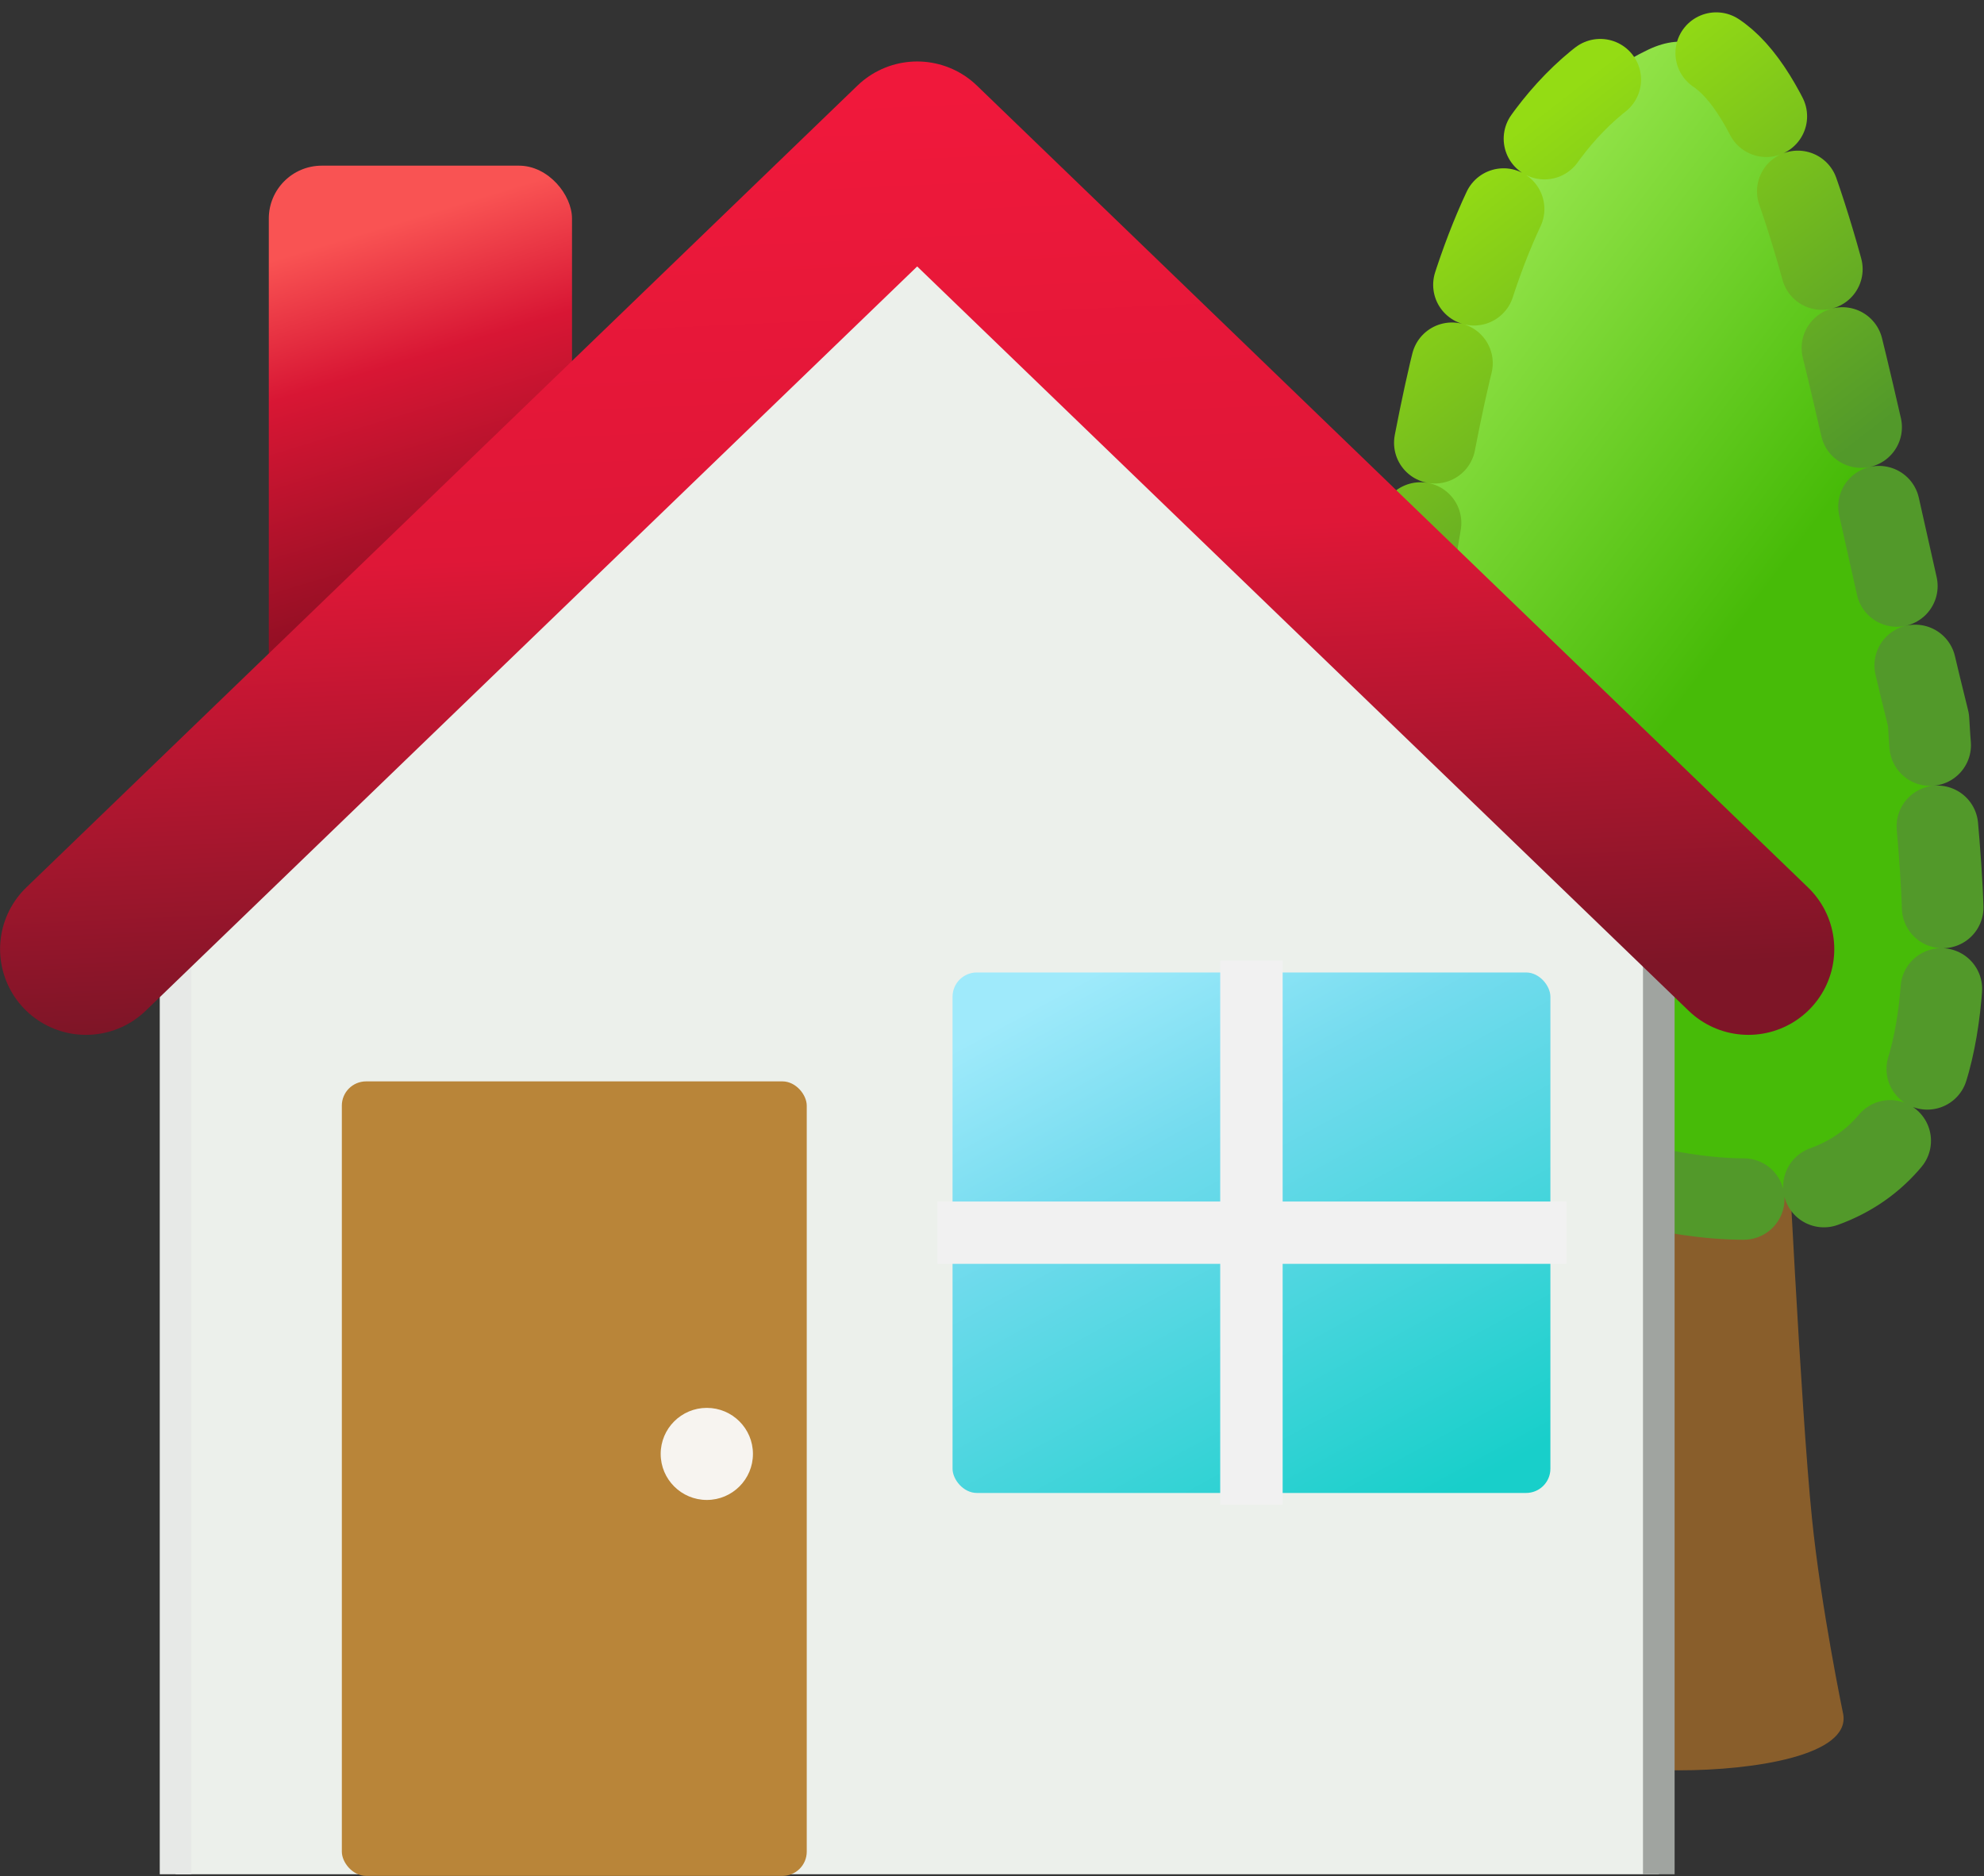 <?xml version="1.0" encoding="UTF-8" standalone="no"?>
<!-- Created with Inkscape (http://www.inkscape.org/) -->

<svg
   width="92"
   height="87"
   viewBox="0 0 24.342 23.019"
   version="1.1"
   id="svg2787"
   inkscape:version="1.2.2 (732a01da63, 2022-12-09)"
   sodipodi:docname="home.svg"
   xml:space="preserve"
   inkscape:export-filename="actueel.png"
   inkscape:export-xdpi="96"
   inkscape:export-ydpi="96"
   xmlns:inkscape="http://www.inkscape.org/namespaces/inkscape"
   xmlns:sodipodi="http://sodipodi.sourceforge.net/DTD/sodipodi-0.dtd"
   xmlns:xlink="http://www.w3.org/1999/xlink"
   xmlns="http://www.w3.org/2000/svg"
   xmlns:svg="http://www.w3.org/2000/svg"><rect x="0" y="0" width="24.342" height="23.019" fill="#333333" stroke="none"/><sodipodi:namedview
     id="namedview2789"
     pagecolor="#ffffff"
     bordercolor="#000000"
     borderopacity="0.25"
     inkscape:showpageshadow="2"
     inkscape:pageopacity="0.0"
     inkscape:pagecheckerboard="0"
     inkscape:deskcolor="#d1d1d1"
     inkscape:document-units="mm"
     showgrid="false"
     inkscape:zoom="2.8284271"
     inkscape:cx="38.183766"
     inkscape:cy="58.336309"
     inkscape:window-width="1366"
     inkscape:window-height="705"
     inkscape:window-x="-8"
     inkscape:window-y="-8"
     inkscape:window-maximized="1"
     inkscape:current-layer="layer1"
     inkscape:lockguides="false"
     showguides="true"><sodipodi:guide
       position="59.471,-14.884"
       orientation="0,-1"
       id="guide42656"
       inkscape:locked="false" /></sodipodi:namedview><defs
     id="defs2784"><linearGradient
       inkscape:collect="always"
       id="linearGradient97309"><stop
         style="stop-color:#18cfca;stop-opacity:1;"
         offset="0"
         id="stop97303" /><stop
         style="stop-color:#73dbee;stop-opacity:1;"
         offset="0.701"
         id="stop97305" /><stop
         style="stop-color:#9feafb;stop-opacity:1;"
         offset="1"
         id="stop97307" /></linearGradient><linearGradient
       inkscape:collect="always"
       id="linearGradient83558"><stop
         style="stop-color:#94dc14;stop-opacity:1;"
         offset="0"
         id="stop83554" /><stop
         style="stop-color:#52992a;stop-opacity:1;"
         offset="1"
         id="stop83556" /></linearGradient><linearGradient
       inkscape:collect="always"
       id="linearGradient83550"><stop
         style="stop-color:#b8f768;stop-opacity:1;"
         offset="0"
         id="stop83546" /><stop
         style="stop-color:#47bb08;stop-opacity:1;"
         offset="1"
         id="stop83548" /></linearGradient><linearGradient
       inkscape:collect="always"
       id="linearGradient80910"><stop
         style="stop-color:#f95353;stop-opacity:1;"
         offset="0"
         id="stop80906" /><stop
         style="stop-color:#d81634;stop-opacity:1;"
         offset="0.368"
         id="stop83544" /><stop
         style="stop-color:#940f24;stop-opacity:1;"
         offset="1"
         id="stop80908" /></linearGradient><linearGradient
       inkscape:collect="always"
       id="linearGradient79520"><stop
         style="stop-color:#f0183b;stop-opacity:1;"
         offset="0"
         id="stop79516" /><stop
         style="stop-color:#df1737;stop-opacity:1;"
         offset="0.493"
         id="stop79524" /><stop
         style="stop-color:#7e1527;stop-opacity:1;"
         offset="1"
         id="stop79518" /></linearGradient><linearGradient
       inkscape:collect="always"
       id="linearGradient79510"><stop
         style="stop-color:#f3f4f2;stop-opacity:1;"
         offset="0"
         id="stop79506" /><stop
         style="stop-color:#ebede9;stop-opacity:1;"
         offset="0.398"
         id="stop79514" /><stop
         style="stop-color:#b2bca7;stop-opacity:1;"
         offset="1"
         id="stop79508" /></linearGradient><linearGradient
       inkscape:collect="always"
       id="linearGradient72735"><stop
         style="stop-color:#eba44f;stop-opacity:1;"
         offset="0"
         id="stop72731" /><stop
         style="stop-color:#5d3f1b;stop-opacity:1;"
         offset="1"
         id="stop72733" /></linearGradient><linearGradient
       inkscape:collect="always"
       id="linearGradient69576"><stop
         style="stop-color:#1bc6e3;stop-opacity:1;"
         offset="0"
         id="stop69572" /><stop
         style="stop-color:#bdeef7;stop-opacity:1;"
         offset="0.701"
         id="stop69580" /><stop
         style="stop-color:#dcf6fb;stop-opacity:1;"
         offset="1"
         id="stop69574" /></linearGradient><mask
       maskUnits="userSpaceOnUse"
       id="mask46833"><circle
         style="fill:#ffffff;fill-rule:evenodd;stroke-width:0.265"
         id="circle46835"
         cx="-9.15"
         cy="-12.401"
         r="7.95" /></mask><linearGradient
       inkscape:collect="always"
       xlink:href="#linearGradient97309"
       id="linearGradient69578"
       x1="18.775"
       y1="20.436"
       x2="15.345"
       y2="14.355"
       gradientUnits="userSpaceOnUse"
       gradientTransform="matrix(1.14,0,0,1.103,-2.988,-2.739)" /><linearGradient
       inkscape:collect="always"
       xlink:href="#linearGradient79520"
       id="linearGradient79522"
       x1="13.155"
       y1="2.285"
       x2="13.656"
       y2="13.385"
       gradientUnits="userSpaceOnUse"
       gradientTransform="translate(-0.529)" /><linearGradient
       inkscape:collect="always"
       xlink:href="#linearGradient80910"
       id="linearGradient80912"
       x1="5.45"
       y1="4.863"
       x2="6.85"
       y2="8.463"
       gradientUnits="userSpaceOnUse"
       gradientTransform="matrix(1.458,0,0,1.143,-2.799,-1.419)" /><linearGradient
       inkscape:collect="always"
       xlink:href="#linearGradient83550"
       id="linearGradient83552"
       x1="24.659"
       y1="1.848"
       x2="18.971"
       y2="8.448"
       gradientUnits="userSpaceOnUse"
       gradientTransform="matrix(-1.179,0.599,0.155,0.927,45.514,-13.02)" /><linearGradient
       inkscape:collect="always"
       xlink:href="#linearGradient83558"
       id="linearGradient83560"
       x1="20.859"
       y1="2.248"
       x2="18.971"
       y2="8.448"
       gradientUnits="userSpaceOnUse"
       gradientTransform="matrix(-1.179,0.599,0.155,0.927,45.514,-13.02)" /><linearGradient
       inkscape:collect="always"
       xlink:href="#linearGradient69576"
       id="linearGradient69578-7"
       x1="18.775"
       y1="20.436"
       x2="15.345"
       y2="14.355"
       gradientUnits="userSpaceOnUse" /><linearGradient
       inkscape:collect="always"
       xlink:href="#linearGradient83550"
       id="linearGradient88677"
       gradientUnits="userSpaceOnUse"
       gradientTransform="matrix(0.011,-0.856,-0.488,-0.019,10.267,41.144)"
       x1="24.659"
       y1="1.848"
       x2="18.971"
       y2="8.448" /><linearGradient
       inkscape:collect="always"
       xlink:href="#linearGradient83558"
       id="linearGradient88679"
       gradientUnits="userSpaceOnUse"
       gradientTransform="matrix(0.011,-0.856,-0.488,-0.019,10.267,41.144)"
       x1="20.109"
       y1="2.231"
       x2="18.971"
       y2="8.448" /><linearGradient
       inkscape:collect="always"
       xlink:href="#linearGradient83550"
       id="linearGradient88681"
       gradientUnits="userSpaceOnUse"
       gradientTransform="matrix(-1.164,0.639,0.153,0.988,45.672,-13.989)"
       x1="24.659"
       y1="1.848"
       x2="18.971"
       y2="8.448" /><linearGradient
       inkscape:collect="always"
       xlink:href="#linearGradient83558"
       id="linearGradient88683"
       gradientUnits="userSpaceOnUse"
       gradientTransform="matrix(-1.164,0.639,0.153,0.988,45.672,-13.989)"
       x1="20.859"
       y1="2.248"
       x2="18.971"
       y2="8.448" /><linearGradient
       inkscape:collect="always"
       xlink:href="#linearGradient80910"
       id="linearGradient88685"
       gradientUnits="userSpaceOnUse"
       x1="5.45"
       y1="4.863"
       x2="6.85"
       y2="8.463" /><linearGradient
       inkscape:collect="always"
       xlink:href="#linearGradient79510"
       id="linearGradient88687"
       gradientUnits="userSpaceOnUse"
       x1="13.063"
       y1="3.875"
       x2="13.248"
       y2="22.476" /><linearGradient
       inkscape:collect="always"
       xlink:href="#linearGradient79520"
       id="linearGradient88689"
       gradientUnits="userSpaceOnUse"
       x1="13.155"
       y1="2.285"
       x2="13.656"
       y2="13.385" /><linearGradient
       inkscape:collect="always"
       xlink:href="#linearGradient72735"
       id="linearGradient88691"
       gradientUnits="userSpaceOnUse"
       gradientTransform="matrix(1.212,0,0,1.15,-1.05,-4.361)"
       x1="8.679"
       y1="16.436"
       x2="8.771"
       y2="23.837" /><linearGradient
       inkscape:collect="always"
       xlink:href="#linearGradient83550"
       id="linearGradient88693"
       gradientUnits="userSpaceOnUse"
       gradientTransform="matrix(-0.011,-0.718,0.488,-0.016,15.554,38.895)"
       x1="24.659"
       y1="1.848"
       x2="18.971"
       y2="8.448" /><linearGradient
       inkscape:collect="always"
       xlink:href="#linearGradient83558"
       id="linearGradient88695"
       gradientUnits="userSpaceOnUse"
       gradientTransform="matrix(-0.011,-0.718,0.488,-0.016,15.554,38.895)"
       x1="20.109"
       y1="2.231"
       x2="18.971"
       y2="8.448" /></defs><g
     inkscape:label="Layer 1"
     inkscape:groupmode="layer"
     id="layer1"><g
       id="g88429-8"
       transform="translate(37.504,-3.458)"><path
         style="fill:url(#linearGradient88677);fill-opacity:1;stroke:url(#linearGradient88679);stroke-width:0.7;stroke-linecap:round;stroke-linejoin:round;stroke-miterlimit:8;stroke-dasharray:0.7;stroke-dashoffset:0.911;stroke-opacity:1;paint-order:fill markers stroke;stop-color:#000000"
         d="m 9.444,22.391 c -0.407,-1.337 -1.844,-1.918 -3.095,-2.18 -1.27,-0.265 -2.996,0.307 -4.293,1.874 -1.737,2.098 1.968,1.702 3.101,1.727 2.235,-0.374 5.014,0.968 4.287,-1.421 z"
         id="path72803-9-2-6"
         sodipodi:nodetypes="ssscs" /><rect
         style="fill:#895e2b;fill-opacity:1;fill-rule:evenodd;stroke-width:0.238"
         id="rect77221-2"
         width="1.839"
         height="8.91"
         x="21.568"
         y="14.001"
         rx="0"
         ry="0" /><path
         style="fill:url(#linearGradient88681);fill-opacity:1;stroke:url(#linearGradient88683);stroke-width:0.7;stroke-linecap:round;stroke-linejoin:round;stroke-miterlimit:8;stroke-dasharray:0.7;stroke-dashoffset:0.911;stroke-opacity:1;paint-order:fill markers stroke;stop-color:#000000"
         d="m 21.833,1.759 c -2.43,1.245 -2.569,5.661 -3.099,8.223 -0.567,2.743 -0.234,6.69 1.308,6.498 3.876,-0.484 5.288,-3.543 5.179,-5.935 C 24.164,5.96 23.58,0.863 21.833,1.759 Z"
         id="path72803-4"
         sodipodi:nodetypes="ssscs" /><rect
         style="fill:url(#linearGradient88685);fill-opacity:1;fill-rule:evenodd;stroke-width:0.265"
         id="rect69677-4"
         width="2.55"
         height="5.876"
         x="4.95"
         y="4.025"
         rx="0.25"
         ry="0.25" /><path
         id="rect60261-0-3"
         style="fill:url(#linearGradient88687);fill-opacity:1;fill-rule:evenodd;stroke:#afb1ae;stroke-width:0.488;stroke-linejoin:round;stroke-dasharray:none;stroke-opacity:1"
         d="M 12.905,2.956 3.806,11.806 v 12.189 H 22.004 V 11.806 Z" /><path
         style="fill:none;fill-opacity:1;stroke:url(#linearGradient88689);stroke-width:1.706;stroke-linecap:round;stroke-linejoin:round;stroke-miterlimit:8;stroke-dasharray:none;stroke-opacity:1;paint-order:fill markers stroke;stop-color:#000000"
         d="M 2.708,12.815 12.905,2.956 23.103,12.815"
         id="path60259-5"
         sodipodi:nodetypes="ccc" /><rect
         style="fill:url(#linearGradient88691);fill-opacity:1;fill-rule:evenodd;stroke:#ffffff;stroke-width:0.692;stroke-linejoin:round;stroke-dasharray:none;stroke-opacity:1"
         id="rect61077-2"
         width="4.431"
         height="8.637"
         x="6.977"
         y="14.483" /><g
         id="g72742-7"
         transform="matrix(1.017,0,0,0.842,-0.153,3.803)"><rect
           style="fill:#99846c;fill-opacity:1;fill-rule:evenodd;stroke-width:0.279"
           id="rect61079-85"
           width="5.736"
           height="1.232"
           x="6.325"
           y="21.391" /><rect
           style="fill:#776653;fill-opacity:1;fill-rule:evenodd;stroke-width:0.339"
           id="rect61079-3-4"
           width="8.485"
           height="1.232"
           x="4.95"
           y="23.74" /><rect
           style="fill:#87745e;fill-opacity:1;fill-rule:evenodd;stroke-width:0.31"
           id="rect61079-8-6"
           width="7.063"
           height="1.232"
           x="5.661"
           y="22.565" /></g><g
         id="g72747-4"
         transform="translate(-0.071,-0.953)"><rect
           style="fill:url(#linearGradient69578-7);fill-opacity:1;fill-rule:evenodd;stroke:#ffffff;stroke-width:0.565;stroke-linecap:round;stroke-linejoin:round;stroke-dasharray:none;stroke-opacity:1"
           id="rect61075-3"
           width="6.435"
           height="5.799"
           x="13.86"
           y="14.355" /><path
           style="fill:#ffffff;fill-opacity:1;stroke:#ffffff;stroke-width:0.565;stroke-linecap:round;stroke-linejoin:round;stroke-miterlimit:8;stroke-dasharray:none;stroke-opacity:1;paint-order:fill markers stroke;stop-color:#000000"
           d="m 17.078,14.355 v 5.799"
           id="path69568-7" /><path
           style="fill:#ffffff;fill-opacity:1;stroke:#ffffff;stroke-width:0.565;stroke-linecap:round;stroke-linejoin:round;stroke-miterlimit:8;stroke-dasharray:none;stroke-opacity:1;paint-order:fill markers stroke;stop-color:#000000"
           d="m 13.86,17.254 h 6.435"
           id="path69570-6" /></g><path
         style="fill:url(#linearGradient88693);fill-opacity:1;stroke:url(#linearGradient88695);stroke-width:0.7;stroke-linecap:round;stroke-linejoin:round;stroke-miterlimit:8;stroke-dasharray:0.7;stroke-dashoffset:0.911;stroke-opacity:1;paint-order:fill markers stroke;stop-color:#000000"
         d="m 16.377,23.158 c 0.407,-1.122 1.844,-1.61 3.095,-1.829 1.27,-0.223 2.996,0.258 4.293,1.572 1.737,1.761 -1.968,1.428 -3.101,1.449 -2.235,-0.314 -5.014,0.812 -4.287,-1.192 z"
         id="path72803-9-7"
         sodipodi:nodetypes="ssscs" /><circle
         style="fill:#f7f4f0;fill-opacity:1;fill-rule:evenodd;stroke-width:0.265"
         id="path83662-9"
         cx="10.324"
         cy="18.492"
         r="0.566" /></g><g
       id="g120516"
       transform="matrix(1,0,0,0.998,-1.123,-1.144)"
       style="stroke-width:1.001"><path
         id="rect77221"
         style="fill:#895e2b;fill-rule:evenodd;stroke-width:0.239"
         d="m 21.719,14.001 c 0.935,0 1.276,0.346 1.324,0.853 0,0 0.173,3.597 0.311,4.956 0.111,1.101 0.384,2.413 0.384,2.413 0.084,0.502 -1.083,0.688 -2.018,0.688 -0.935,0 -1.687,-0.41 -1.687,-0.919 v -7.071 c 0,-0.509 0.753,-0.919 1.687,-0.919 z"
         sodipodi:nodetypes="ssssssss" /><path
         style="fill:url(#linearGradient83552);fill-opacity:1;stroke:url(#linearGradient83560);stroke-width:1.001;stroke-linecap:round;stroke-linejoin:round;stroke-miterlimit:8;stroke-dasharray:1.001;stroke-dashoffset:1.302;stroke-opacity:1;paint-order:fill markers stroke;stop-color:#000000"
         d="m 21.349,1.755 c -2.463,1.169 -2.604,5.312 -3.141,7.715 -0.575,2.573 0.496,5.408 1.967,5.929 5.961,2.11 4.72,-3.157 4.609,-5.401 C 23.711,5.697 23.119,0.915 21.349,1.755 Z"
         id="path72803"
         sodipodi:nodetypes="ssscs" /><rect
         style="fill:url(#linearGradient80912);fill-opacity:1;fill-rule:evenodd;stroke-width:0.265"
         id="rect69677"
         width="3.72"
         height="6.718"
         x="4.421"
         y="3.183"
         rx="0.65"
         ry="0.65" /><path
         id="rect60261-0"
         style="fill:#ecf0eb;fill-opacity:1;fill-rule:evenodd;stroke:#a0a4a0;stroke-width:0;stroke-linejoin:round;stroke-dasharray:none;stroke-opacity:1"
         d="M 12.376,2.956 3.277,11.887 V 24.189 H 21.475 V 11.888 Z" /><rect
         style="fill:#b98539;fill-opacity:1;fill-rule:evenodd;stroke:#ffffff;stroke-width:0;stroke-linejoin:round;stroke-dasharray:none;stroke-opacity:1"
         id="rect61077"
         width="5.704"
         height="9.768"
         x="5.317"
         y="14.441"
         rx="0.298"
         ry="0.298" /><rect
         style="fill:url(#linearGradient69578);fill-opacity:1;fill-rule:evenodd;stroke:#09f9d9;stroke-width:0;stroke-linecap:round;stroke-linejoin:round;stroke-dasharray:none;stroke-opacity:1"
         id="rect61075"
         width="7.335"
         height="6.399"
         x="12.81"
         y="13.102"
         rx="0.298"
         ry="0.298" /><path
         style="fill:#ffffff;fill-opacity:1;stroke:#f1f1f1;stroke-width:0.766;stroke-linecap:square;stroke-linejoin:round;stroke-miterlimit:8;stroke-dasharray:none;stroke-opacity:1;paint-order:fill markers stroke;stop-color:#000000"
         d="m 16.477,13.338 v 5.925"
         id="path69568" /><path
         style="fill:#ffffff;fill-opacity:1;stroke:#f1f1f1;stroke-width:0.766;stroke-linecap:square;stroke-linejoin:round;stroke-miterlimit:8;stroke-dasharray:none;stroke-opacity:1;paint-order:fill markers stroke;stop-color:#000000"
         d="m 13.006,16.301 h 6.954"
         id="path69570" /><circle
         style="fill:#f7f4f0;fill-opacity:1;fill-rule:evenodd;stroke-width:0.265"
         id="path83662"
         cx="9.795"
         cy="19.021"
         r="0.566" /><path
         style="fill:#b98539;fill-opacity:1;stroke:#a0a4a0;stroke-width:0.388;stroke-linecap:square;stroke-linejoin:round;stroke-miterlimit:8;stroke-dasharray:none;stroke-dashoffset:4.913;stroke-opacity:1;paint-order:fill markers stroke;stop-color:#000000"
         d="M 21.475,23.995 V 11.806"
         id="path105261" /><path
         style="fill:#b98539;fill-opacity:1;stroke:#e7e9e7;stroke-width:0.388;stroke-linecap:square;stroke-linejoin:round;stroke-miterlimit:8;stroke-dasharray:none;stroke-dashoffset:4.913;stroke-opacity:1;paint-order:fill markers stroke;stop-color:#000000"
         d="M 3.277,23.995 V 11.806"
         id="path105259" /><path
         style="fill:none;fill-opacity:1;stroke:url(#linearGradient79522);stroke-width:2.108;stroke-linecap:round;stroke-linejoin:round;stroke-miterlimit:8;stroke-dasharray:none;stroke-opacity:1;paint-order:fill markers stroke;stop-color:#000000"
         d="M 2.178,12.815 12.376,2.956 22.574,12.815"
         id="path60259"
         sodipodi:nodetypes="ccc" /></g></g></svg>
